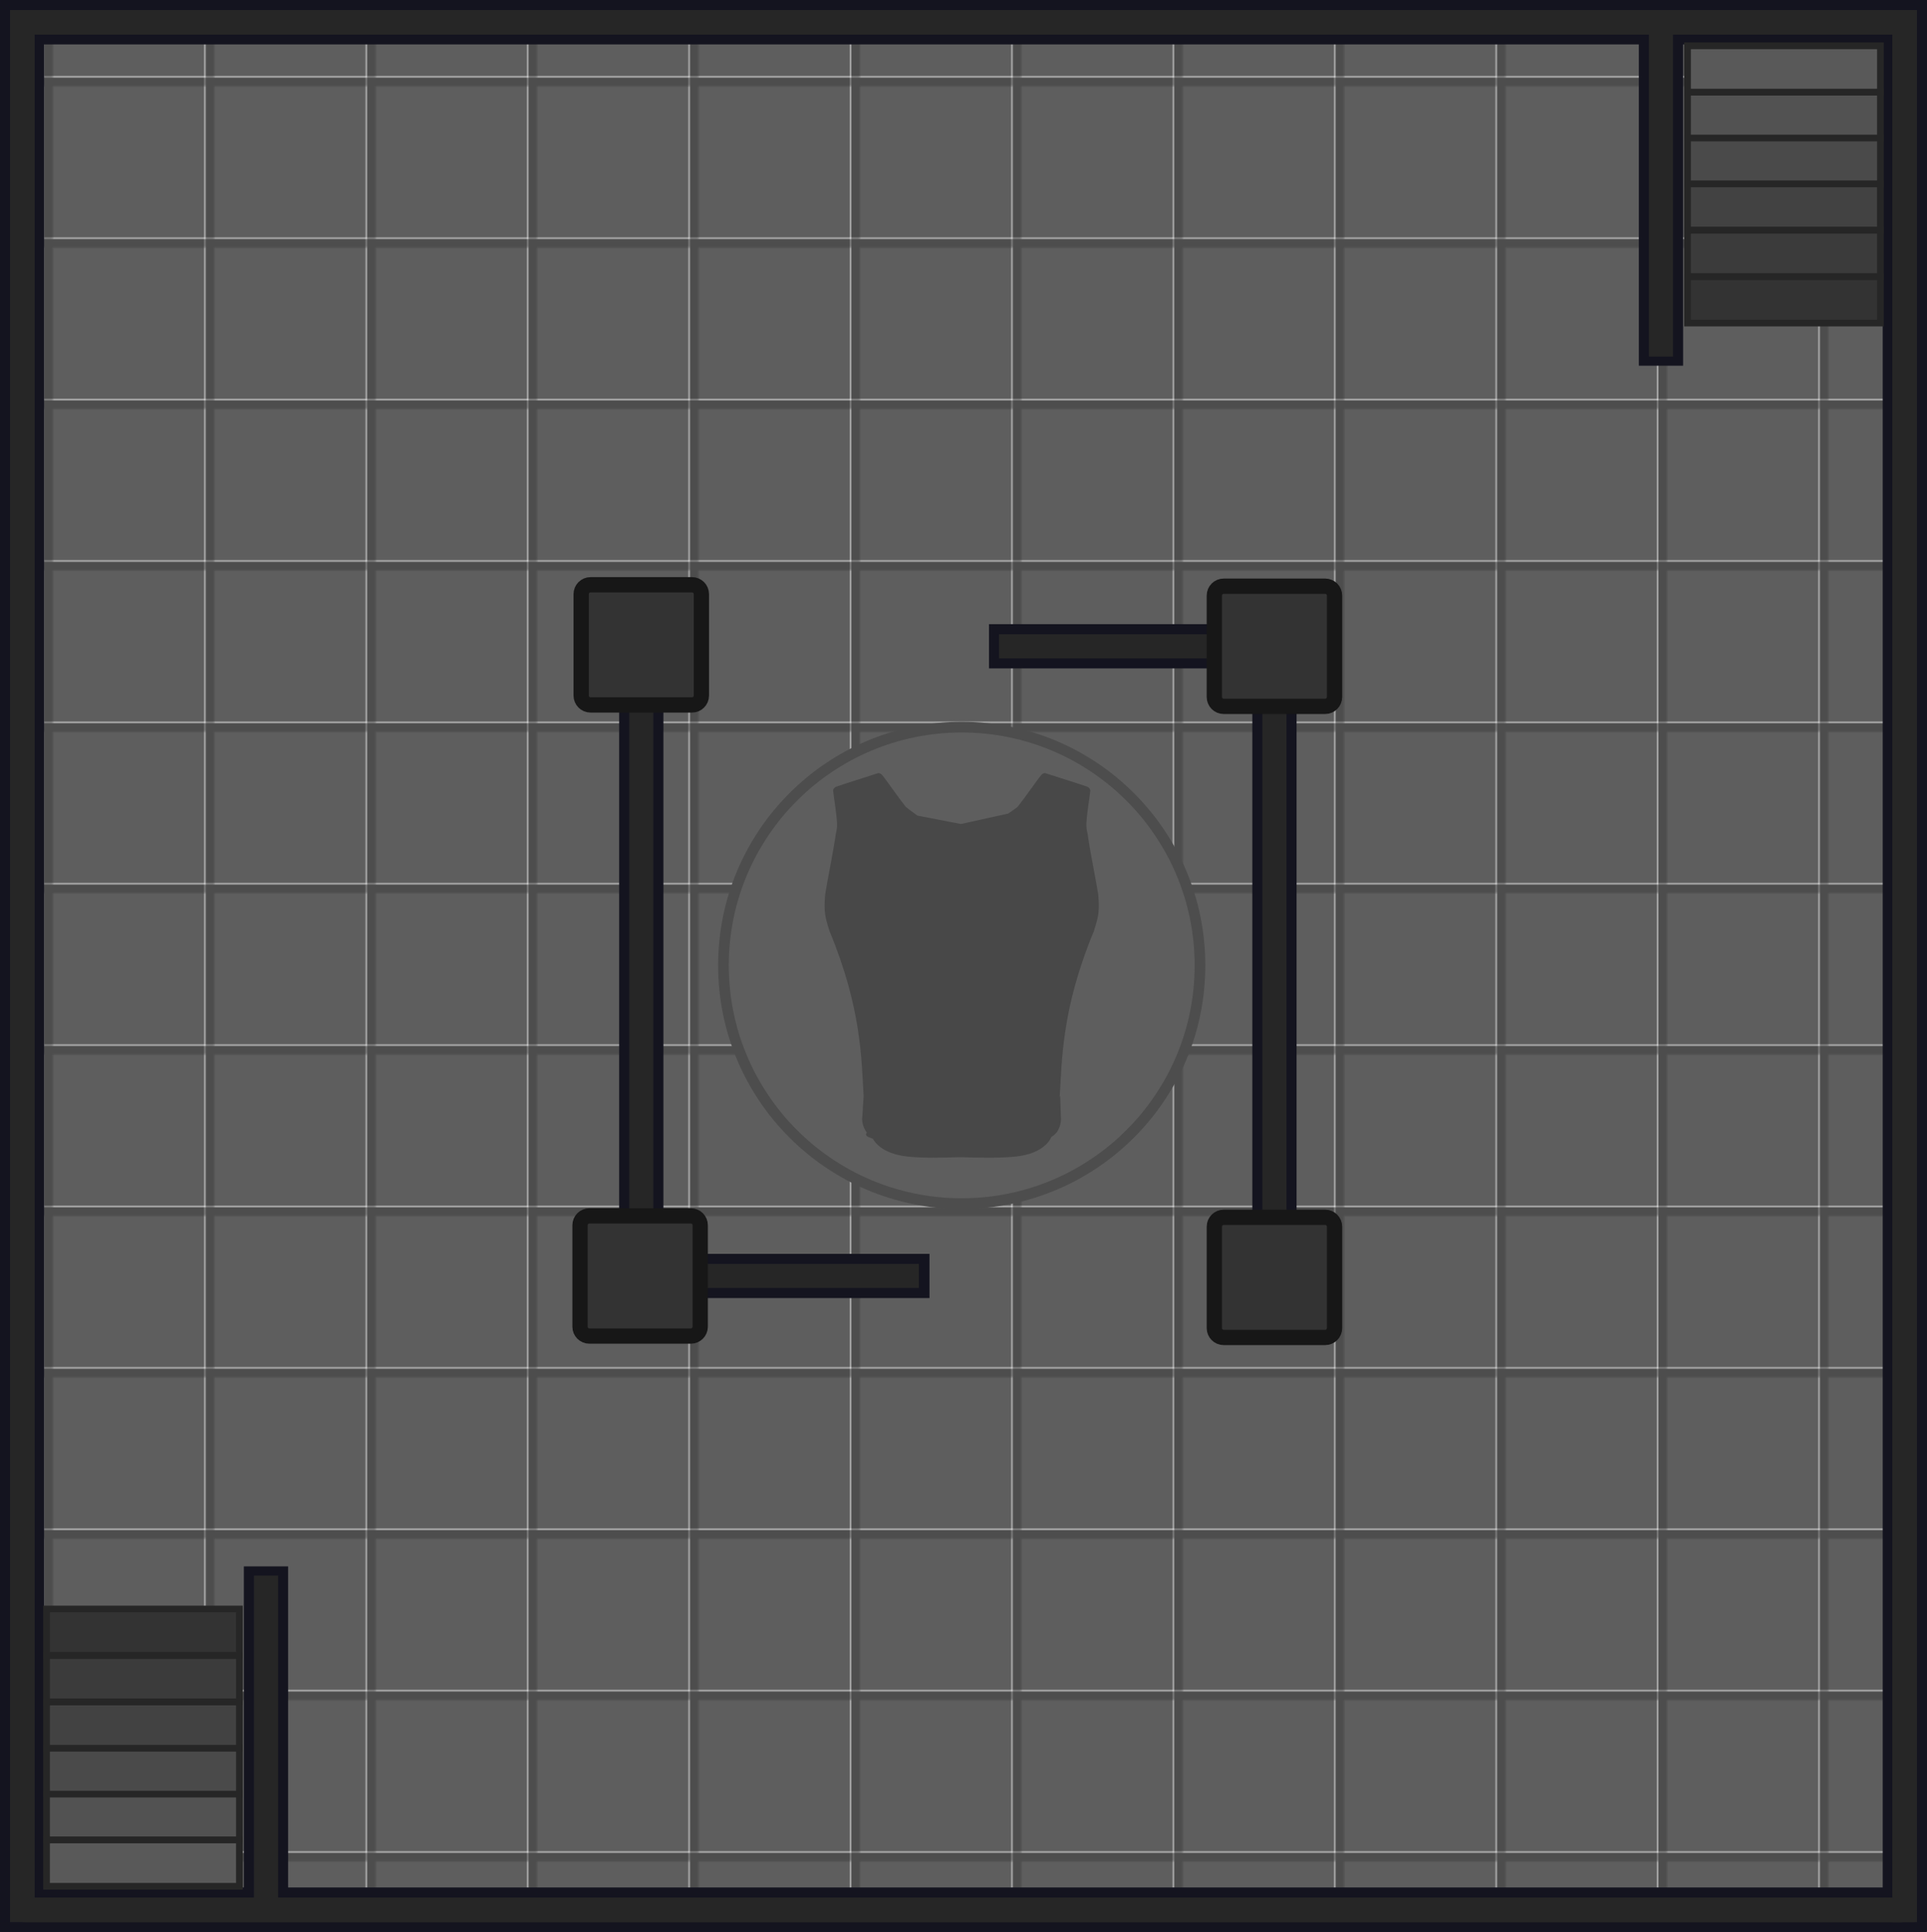 <?xml version="1.0" encoding="UTF-8" standalone="no"?>
<!-- Created with Inkscape (http://www.inkscape.org/) -->

<svg
   width="1448.366"
   height="1452.344"
   viewBox="0 0 383.214 384.266"
   version="1.1"
   id="svg1"
   inkscape:version="1.4 (86a8ad7, 2024-10-11)"
   sodipodi:docname="tiger_bunker_floor.svg"
   inkscape:export-filename="Bunker_2_(Hunted).png"
   inkscape:export-xdpi="96"
   inkscape:export-ydpi="96"
   xmlns:inkscape="http://www.inkscape.org/namespaces/inkscape"
   xmlns:sodipodi="http://sodipodi.sourceforge.net/DTD/sodipodi-0.dtd"
   xmlns:xlink="http://www.w3.org/1999/xlink"
   xmlns="http://www.w3.org/2000/svg"
   xmlns:svg="http://www.w3.org/2000/svg">
  <sodipodi:namedview
     id="namedview1"
     pagecolor="#ffffff"
     bordercolor="#000000"
     borderopacity="0.25"
     inkscape:showpageshadow="2"
     inkscape:pageopacity="0.0"
     inkscape:pagecheckerboard="0"
     inkscape:deskcolor="#d1d1d1"
     inkscape:document-units="px"
     inkscape:zoom="0.35355339"
     inkscape:cx="339.41125"
     inkscape:cy="632.15346"
     inkscape:window-width="1920"
     inkscape:window-height="991"
     inkscape:window-x="-9"
     inkscape:window-y="-9"
     inkscape:window-maximized="1"
     inkscape:current-layer="g3" />
  <defs
     id="defs1">
    <pattern
       inkscape:collect="always"
       xlink:href="#pattern34"
       preserveAspectRatio="xMidYMid"
       id="pattern14"
       patternTransform="matrix(0.3,0,0,0.3,2143.867,3748.671)"
       x="0"
       y="0" />
    <pattern
       patternUnits="userSpaceOnUse"
       width="106.48"
       height="106.48"
       patternTransform="translate(2077.082,3716.393)"
       preserveAspectRatio="xMidYMid"
       id="pattern34"
       inkscape:label="pattern34">
      <rect
         style="fill:#5e5e5e;fill-opacity:1;stroke-width:1.999;stroke-linecap:round;stroke-linejoin:round"
         id="rect4"
         width="106.48"
         height="106.48"
         x="-1.7053026e-13"
         y="0" />
      <path
         id="rect5"
         style="fill:#4d4d4d;fill-opacity:1;stroke:none;stroke-width:1.999;stroke-linecap:round;stroke-linejoin:round"
         d="M 1.0532111e-5,0 V 106.48 H 5.66 V 5.66 H 106.48 V 0 Z"
         sodipodi:nodetypes="ccccccc" />
    </pattern>
    <linearGradient
       id="a-6">
      <stop
         style="stop-color:#008cff;stop-opacity:1"
         offset=".538"
         id="stop1-2" />
      <stop
         style="stop-color:#a5d9ff;stop-opacity:1"
         offset="1"
         id="stop2-57" />
    </linearGradient>
    <rect
       x="1115.949"
       y="1724.955"
       width="450.866"
       height="228.798"
       id="rect123" />
  </defs>
  <g
     inkscape:label="Layer 1"
     inkscape:groupmode="layer"
     id="layer1"
     transform="translate(-118.554,-1.11)">
    <g
       id="g3">
      <g
         id="g119"
         transform="translate(-315.222,-393.74)">
        <rect
           style="fill:url(#pattern14);fill-opacity:1;fill-rule:evenodd;stroke:#363631;stroke-width:1.058;stroke-linecap:round;stroke-linejoin:round;stroke-miterlimit:29"
           id="rect11"
           width="382.155"
           height="383.208"
           x="434.306"
           y="395.379" />
        <circle
           style="fill:#5e5e5e;fill-opacity:1;fill-rule:evenodd;stroke:#4d4d4d;stroke-width:2.122;stroke-linecap:round;stroke-linejoin:round;stroke-miterlimit:29;stroke-dasharray:none;stroke-opacity:1"
           id="path45-5"
           cx="625.029"
           cy="586.87"
           r="47.384" />
        <path
           id="path10-8-7"
           style="fill:#484848;fill-opacity:1;stroke:none;stroke-width:1.248;stroke-linecap:round;stroke-linejoin:round;stroke-miterlimit:29;stroke-dasharray:none;stroke-opacity:1"
           d="m 608.563,548.624 c -0.085,-0.011 -0.162,-0.004 -0.223,0.027 -1.847,0.616 -7.389,2.34 -8.374,2.709 -0.246,0.123 -0.616,0.493 -0.493,0.985 0.123,1.231 0.616,3.941 0.739,6.034 0.123,1.231 -0.247,2.34 -0.247,2.463 -0.246,2.093 -1.847,10.221 -2.093,11.945 0,0.246 -0.246,2.217 0,3.941 0.246,1.601 0.862,3.202 0.862,3.325 6.395,15.348 6.346,25.633 6.787,32.772 l -0.291,4.625 c 0,1.529 0.928,2.69 0.928,2.69 0,0 -0.619,0.593 0.605,0.995 0.14,0.066 0.358,0.144 0.618,0.227 0.135,0.289 1.505,2.933 6.745,3.516 2.897,0.348 6.775,0.258 10.506,0.143 3.817,0.114 8.399,0.204 11.295,-0.143 5.541,-0.616 6.772,-3.571 6.772,-3.571 0.063,-0.108 0.118,-0.221 0.176,-0.332 0.703,-0.368 1.156,-1.05 1.156,-1.05 0,0 0.739,-1.106 0.739,-2.474 l -0.165,-4.667 c 0,0 -0.019,0.118 -0.091,0.319 0.46,-7.148 0.328,-17.506 6.804,-33.049 0,-0.123 0.616,-1.724 0.862,-3.325 0.246,-1.724 0,-3.694 0,-3.941 -0.246,-1.724 -1.847,-9.851 -2.094,-11.945 0,-0.123 -0.37,-1.231 -0.247,-2.463 0.123,-2.093 0.616,-4.803 0.739,-6.034 0.123,-0.493 -0.246,-0.862 -0.493,-0.985 -0.985,-0.369 -6.527,-2.094 -8.374,-2.709 -0.246,-0.123 -0.738,0.123 -0.985,0.493 -0.616,0.739 -3.079,4.31 -4.556,6.157 -0.062,0.093 -0.807,0.627 -1.896,1.373 l -9.402,2.08 -8.66,-1.672 c -1.275,-0.931 -2.264,-1.674 -2.336,-1.782 -1.478,-1.847 -3.94,-5.419 -4.556,-6.157 -0.185,-0.277 -0.508,-0.485 -0.762,-0.519 z" />
      </g>
      <rect
         style="fill:#14141f;fill-rule:evenodd;stroke:none;stroke-width:2.744;stroke-linecap:round;stroke-linejoin:round;stroke-miterlimit:29"
         id="rect1-23-4-5-0-4"
         width="383.074"
         height="8.798"
         x="118.554"
         y="376.578" />
      <rect
         style="fill:#14141f;fill-rule:evenodd;stroke:none;stroke-width:2.747;stroke-linecap:round;stroke-linejoin:round;stroke-miterlimit:29"
         id="rect1-23-4-5-0-4-0"
         width="384.266"
         height="8.81"
         x="1.11"
         y="-501.768"
         transform="rotate(90)" />
      <rect
         style="fill:#14141f;fill-rule:evenodd;stroke:none;stroke-width:2.744;stroke-linecap:round;stroke-linejoin:round;stroke-miterlimit:29"
         id="rect1-23-4-5-0-4-1"
         width="383.074"
         height="8.798"
         x="-384.698"
         y="118.554"
         transform="rotate(-90)" />
      <rect
         style="fill:#14141f;fill-rule:evenodd;stroke:none;stroke-width:2.744;stroke-linecap:round;stroke-linejoin:round;stroke-miterlimit:29"
         id="rect1-23-4-5-0-4-8"
         width="382.984"
         height="8.798"
         x="118.562"
         y="1.11" />
      <rect
         style="fill:#14141f;fill-rule:evenodd;stroke:none;stroke-width:2.744;stroke-linecap:round;stroke-linejoin:round;stroke-miterlimit:29"
         id="rect57"
         width="383.074"
         height="8.798"
         x="118.554"
         y="376.578" />
      <rect
         style="fill:#14141f;fill-rule:evenodd;stroke:none;stroke-width:2.744;stroke-linecap:round;stroke-linejoin:round;stroke-miterlimit:29"
         id="rect60"
         width="382.984"
         height="8.798"
         x="118.562"
         y="1.11" />
      <rect
         style="fill:#262626;fill-opacity:1;fill-rule:evenodd;stroke:none;stroke-width:2.006;stroke-linecap:round;stroke-linejoin:round;stroke-miterlimit:29"
         id="rect1-5-89-8-9-4"
         width="378.447"
         height="4.87"
         x="120.786"
         y="378.57"
         ry="2.397"
         rx="2.646" />
      <rect
         style="fill:#262626;fill-opacity:1;fill-rule:evenodd;stroke:none;stroke-width:2.006;stroke-linecap:round;stroke-linejoin:round;stroke-miterlimit:29"
         id="rect1-5-89-8-9-4-7"
         width="379.464"
         height="4.883"
         x="3.938"
         y="-499.776"
         ry="2.397"
         rx="2.646"
         transform="rotate(90)" />
      <rect
         style="fill:#262626;fill-opacity:1;fill-rule:evenodd;stroke:none;stroke-width:2.006;stroke-linecap:round;stroke-linejoin:round;stroke-miterlimit:29"
         id="rect1-5-89-8-9-4-4"
         width="379.345"
         height="4.87"
         x="-382.467"
         y="120.545"
         ry="2.397"
         rx="2.646"
         transform="rotate(-90)" />
      <rect
         style="fill:#262626;fill-opacity:1;fill-rule:evenodd;stroke:none;stroke-width:2.006;stroke-linecap:round;stroke-linejoin:round;stroke-miterlimit:29"
         id="rect1-5-89-8-9-4-3"
         width="378.447"
         height="4.87"
         x="120.704"
         y="3.101"
         ry="2.397"
         rx="2.646" />
      <g
         id="g5"
         transform="translate(0.125)">
        <rect
           style="fill:#14141f;fill-rule:evenodd;stroke:none;stroke-width:1.875;stroke-linecap:round;stroke-linejoin:round;stroke-miterlimit:29"
           id="rect1-23-4-5-0-4-4"
           width="100.697"
           height="8.798"
           x="142.576"
           y="-250.357"
           transform="rotate(90)" />
        <rect
           style="fill:#262626;fill-opacity:1;fill-rule:evenodd;stroke:none;stroke-width:1.417;stroke-linecap:round;stroke-linejoin:round;stroke-miterlimit:29"
           id="rect1-5-89-8-9-4-6"
           width="101.632"
           height="4.8"
           x="141.325"
           y="-248.358"
           transform="rotate(90)" />
      </g>
      <g
         id="g2"
         transform="translate(-0.505)">
        <rect
           style="fill:#14141f;fill-rule:evenodd;stroke:none;stroke-width:1.875;stroke-linecap:round;stroke-linejoin:round;stroke-miterlimit:29"
           id="rect1-23-4-5-0-4-4-8"
           width="100.697"
           height="8.798"
           x="142.396"
           y="-376.901"
           transform="rotate(90)" />
        <rect
           style="fill:#262626;fill-opacity:1;fill-rule:evenodd;stroke:none;stroke-width:1.416;stroke-linecap:round;stroke-linejoin:round;stroke-miterlimit:29"
           id="rect1-5-89-8-9-4-6-8"
           width="101.484"
           height="4.8"
           x="141.609"
           y="-374.902"
           transform="rotate(90)" />
      </g>
      <rect
         style="fill:#262626;fill-opacity:1;fill-rule:evenodd;stroke:none;stroke-width:2.006;stroke-linecap:round;stroke-linejoin:round;stroke-miterlimit:29"
         id="rect62"
         width="378.688"
         height="4.87"
         x="120.545"
         y="378.57" />
      <rect
         style="fill:#262626;fill-opacity:1;fill-rule:evenodd;stroke:none;stroke-width:2.008;stroke-linecap:round;stroke-linejoin:round;stroke-miterlimit:29"
         id="rect65"
         width="380.338"
         height="4.883"
         x="3.101"
         y="-499.776"
         transform="rotate(90)" />
      <rect
         style="fill:#262626;fill-opacity:1;fill-rule:evenodd;stroke:none;stroke-width:2.006;stroke-linecap:round;stroke-linejoin:round;stroke-miterlimit:29"
         id="rect66"
         width="379.345"
         height="4.87"
         x="-382.467"
         y="120.545"
         transform="rotate(-90)" />
      <rect
         style="fill:#262626;fill-opacity:1;fill-rule:evenodd;stroke:none;stroke-width:2.006;stroke-linecap:round;stroke-linejoin:round;stroke-miterlimit:29"
         id="rect67"
         width="378.606"
         height="4.87"
         x="120.545"
         y="3.101" />
      <g
         id="g6"
         transform="translate(0,0.254)">
        <rect
           style="fill:#14141f;fill-rule:evenodd;stroke:none;stroke-width:1.414;stroke-linecap:round;stroke-linejoin:round;stroke-miterlimit:29"
           id="rect61"
           width="57.32"
           height="8.798"
           x="246.076"
           y="250.255" />
        <rect
           style="fill:#262626;fill-opacity:1;fill-rule:evenodd;stroke:none;stroke-width:1.019;stroke-linecap:round;stroke-linejoin:round;stroke-miterlimit:29"
           id="rect68"
           width="52.599"
           height="4.8"
           x="248.676"
           y="252.254" />
      </g>
      <g
         id="g4"
         transform="translate(0,0.507)">
        <rect
           style="fill:#14141f;fill-rule:evenodd;stroke:none;stroke-width:1.414;stroke-linecap:round;stroke-linejoin:round;stroke-miterlimit:29"
           id="rect61-7"
           width="57.32"
           height="8.798"
           x="315.235"
           y="124.753" />
        <rect
           style="fill:#262626;fill-opacity:1;fill-rule:evenodd;stroke:none;stroke-width:1.023;stroke-linecap:round;stroke-linejoin:round;stroke-miterlimit:29"
           id="rect68-3"
           width="53.015"
           height="4.8"
           x="317.223"
           y="126.752" />
      </g>
      <path
         style="fill:#333333;fill-opacity:1;stroke:#171717;stroke-width:3.041;stroke-linecap:round;stroke-dasharray:none;stroke-opacity:1;paint-order:fill markers stroke;stop-color:#000000"
         d="m 361.906,243.239 c -1.031,0 -1.86,0.83 -1.86,1.861 v 20.181 c 0,1.031 0.829,1.86 1.86,1.86 h 20.181 c 1.031,0 1.861,-0.829 1.861,-1.86 v -20.181 c 0,-1.031 -0.83,-1.861 -1.861,-1.861 z"
         id="path4" />
      <path
         style="fill:#333333;fill-opacity:1;stroke:#171717;stroke-width:3.041;stroke-linecap:round;stroke-dasharray:none;stroke-opacity:1;paint-order:fill markers stroke;stop-color:#000000"
         d="m 235.761,242.957 c -1.031,0 -1.86,0.83 -1.86,1.861 v 20.181 c 0,1.031 0.829,1.861 1.86,1.861 h 20.181 c 1.031,0 1.861,-0.83 1.861,-1.861 v -20.181 c 0,-1.031 -0.83,-1.861 -1.861,-1.861 z"
         id="path3" />
      <path
         style="fill:#333333;fill-opacity:1;stroke:#171717;stroke-width:3.041;stroke-linecap:round;stroke-dasharray:none;stroke-opacity:1;paint-order:fill markers stroke;stop-color:#000000"
         d="m 361.906,117.708 c -1.031,0 -1.861,0.829 -1.861,1.86 v 20.181 c 0,1.031 0.83,1.861 1.861,1.861 h 20.181 c 1.031,0 1.86,-0.83 1.86,-1.861 v -20.181 c 0,-1.031 -0.83,-1.86 -1.86,-1.86 z"
         id="path2" />
      <path
         style="fill:#333333;fill-opacity:1;stroke:#171717;stroke-width:3.041;stroke-linecap:round;stroke-dasharray:none;stroke-opacity:1;paint-order:fill markers stroke;stop-color:#000000"
         d="m 235.992,117.423 c -1.031,0 -1.861,0.829 -1.861,1.86 v 20.181 c 0,1.031 0.83,1.861 1.861,1.861 h 20.181 c 1.031,0 1.86,-0.83 1.86,-1.861 v -20.181 c 0,-1.031 -0.83,-1.86 -1.86,-1.86 z"
         id="rect34518-9-2" />
      <g
         id="g1">
        <rect
           style="fill:#14141f;fill-rule:evenodd;stroke:none;stroke-width:1.138;stroke-linecap:round;stroke-linejoin:round;stroke-miterlimit:29"
           id="rect14"
           width="65.115"
           height="8.798"
           x="-377.79"
           y="-175.846"
           transform="matrix(0,-1,-1,0,0,0)" />
        <g
           id="g22"
           transform="matrix(0,0.664,0.664,0,-511.457,1438.844)">
          <path
             d="m -1614.092,1020.517 h -13.861 v -57.767 h 13.861 z"
             fill="#878787"
             stroke="#4d4d4d"
             stroke-width="1.666"
             stroke-linecap="square"
             id="path16"
             style="fill:#525252;fill-opacity:1;stroke:#262626;stroke-width:2;stroke-dasharray:none;stroke-opacity:1" />
          <path
             d="m -1627.827,1020.517 h -13.861 v -57.767 h 13.861 z"
             fill="#828282"
             stroke="#4d4d4d"
             stroke-width="1.666"
             stroke-linecap="square"
             id="path17"
             style="fill:#4a4a4a;fill-opacity:1;stroke:#262626;stroke-width:2;stroke-dasharray:none;stroke-opacity:1"
             sodipodi:nodetypes="ccccc" />
          <path
             d="m -1641.562,1020.517 h -13.861 v -57.766 h 13.861 z"
             fill="#7d7d7d"
             stroke="#4d4d4d"
             stroke-width="1.666"
             stroke-linecap="square"
             id="path18"
             style="fill:#424242;fill-opacity:1;stroke:#262626;stroke-width:2;stroke-dasharray:none;stroke-opacity:1"
             sodipodi:nodetypes="ccccc" />
          <path
             d="m -1655.484,1020.517 h -13.862 v -57.767 h 13.862 z"
             fill="#787878"
             stroke="#4d4d4d"
             stroke-width="1.666"
             stroke-linecap="square"
             id="path19"
             style="fill:#3b3b3b;fill-opacity:1;stroke:#262626;stroke-width:2;stroke-dasharray:none;stroke-opacity:1" />
          <path
             d="m -1669.407,1020.517 h -13.861 v -57.767 h 13.861 z"
             fill="#737373"
             stroke="#4d4d4d"
             stroke-width="1.666"
             stroke-linecap="square"
             id="path20"
             style="fill:#333333;fill-opacity:1;stroke:#262626;stroke-width:2;stroke-dasharray:none;stroke-opacity:1" />
          <path
             d="m -1600.216,1020.517 h -13.861 v -57.767 h 13.861 z"
             fill="#878787"
             stroke="#4d4d4d"
             stroke-width="1.666"
             stroke-linecap="square"
             id="path21"
             style="fill:#595959;fill-opacity:1;stroke:#262626;stroke-width:2;stroke-dasharray:none;stroke-opacity:1" />
        </g>
        <rect
           style="fill:#262626;fill-opacity:1;fill-rule:evenodd;stroke:none;stroke-width:0.877;stroke-linecap:round;stroke-linejoin:round;stroke-miterlimit:29"
           id="rect22"
           width="68.876"
           height="4.785"
           x="314.497"
           y="169.055"
           transform="matrix(0,1,1,0,0,0)" />
      </g>
      <g
         id="g1-9"
         transform="rotate(180,310.156,193.263)">
        <rect
           style="fill:#14141f;fill-rule:evenodd;stroke:none;stroke-width:1.138;stroke-linecap:round;stroke-linejoin:round;stroke-miterlimit:29"
           id="rect14-3"
           width="65.115"
           height="8.798"
           x="-377.79"
           y="-175.846"
           transform="matrix(0,-1,-1,0,0,0)" />
        <g
           id="g22-6"
           transform="matrix(0,0.664,0.664,0,-511.457,1438.844)">
          <path
             d="m -1614.092,1020.517 h -13.861 v -57.767 h 13.861 z"
             fill="#878787"
             stroke="#4d4d4d"
             stroke-width="1.666"
             stroke-linecap="square"
             id="path16-0"
             style="fill:#525252;fill-opacity:1;stroke:#262626;stroke-width:2;stroke-dasharray:none;stroke-opacity:1" />
          <path
             d="m -1627.827,1020.517 h -13.861 v -57.767 h 13.861 z"
             fill="#828282"
             stroke="#4d4d4d"
             stroke-width="1.666"
             stroke-linecap="square"
             id="path17-6"
             style="fill:#4a4a4a;fill-opacity:1;stroke:#262626;stroke-width:2;stroke-dasharray:none;stroke-opacity:1"
             sodipodi:nodetypes="ccccc" />
          <path
             d="m -1641.562,1020.517 h -13.861 v -57.766 h 13.861 z"
             fill="#7d7d7d"
             stroke="#4d4d4d"
             stroke-width="1.666"
             stroke-linecap="square"
             id="path18-2"
             style="fill:#424242;fill-opacity:1;stroke:#262626;stroke-width:2;stroke-dasharray:none;stroke-opacity:1"
             sodipodi:nodetypes="ccccc" />
          <path
             d="m -1655.484,1020.517 h -13.862 v -57.767 h 13.862 z"
             fill="#787878"
             stroke="#4d4d4d"
             stroke-width="1.666"
             stroke-linecap="square"
             id="path19-6"
             style="fill:#3b3b3b;fill-opacity:1;stroke:#262626;stroke-width:2;stroke-dasharray:none;stroke-opacity:1" />
          <path
             d="m -1669.407,1020.517 h -13.861 v -57.767 h 13.861 z"
             fill="#737373"
             stroke="#4d4d4d"
             stroke-width="1.666"
             stroke-linecap="square"
             id="path20-1"
             style="fill:#333333;fill-opacity:1;stroke:#262626;stroke-width:2;stroke-dasharray:none;stroke-opacity:1" />
          <path
             d="m -1600.216,1020.517 h -13.861 v -57.767 h 13.861 z"
             fill="#878787"
             stroke="#4d4d4d"
             stroke-width="1.666"
             stroke-linecap="square"
             id="path21-8"
             style="fill:#595959;fill-opacity:1;stroke:#262626;stroke-width:2;stroke-dasharray:none;stroke-opacity:1" />
        </g>
        <rect
           style="fill:#262626;fill-opacity:1;fill-rule:evenodd;stroke:none;stroke-width:0.877;stroke-linecap:round;stroke-linejoin:round;stroke-miterlimit:29"
           id="rect22-7"
           width="68.876"
           height="4.785"
           x="314.497"
           y="169.055"
           transform="matrix(0,1,1,0,0,0)" />
      </g>
    </g>
  </g>
</svg>
